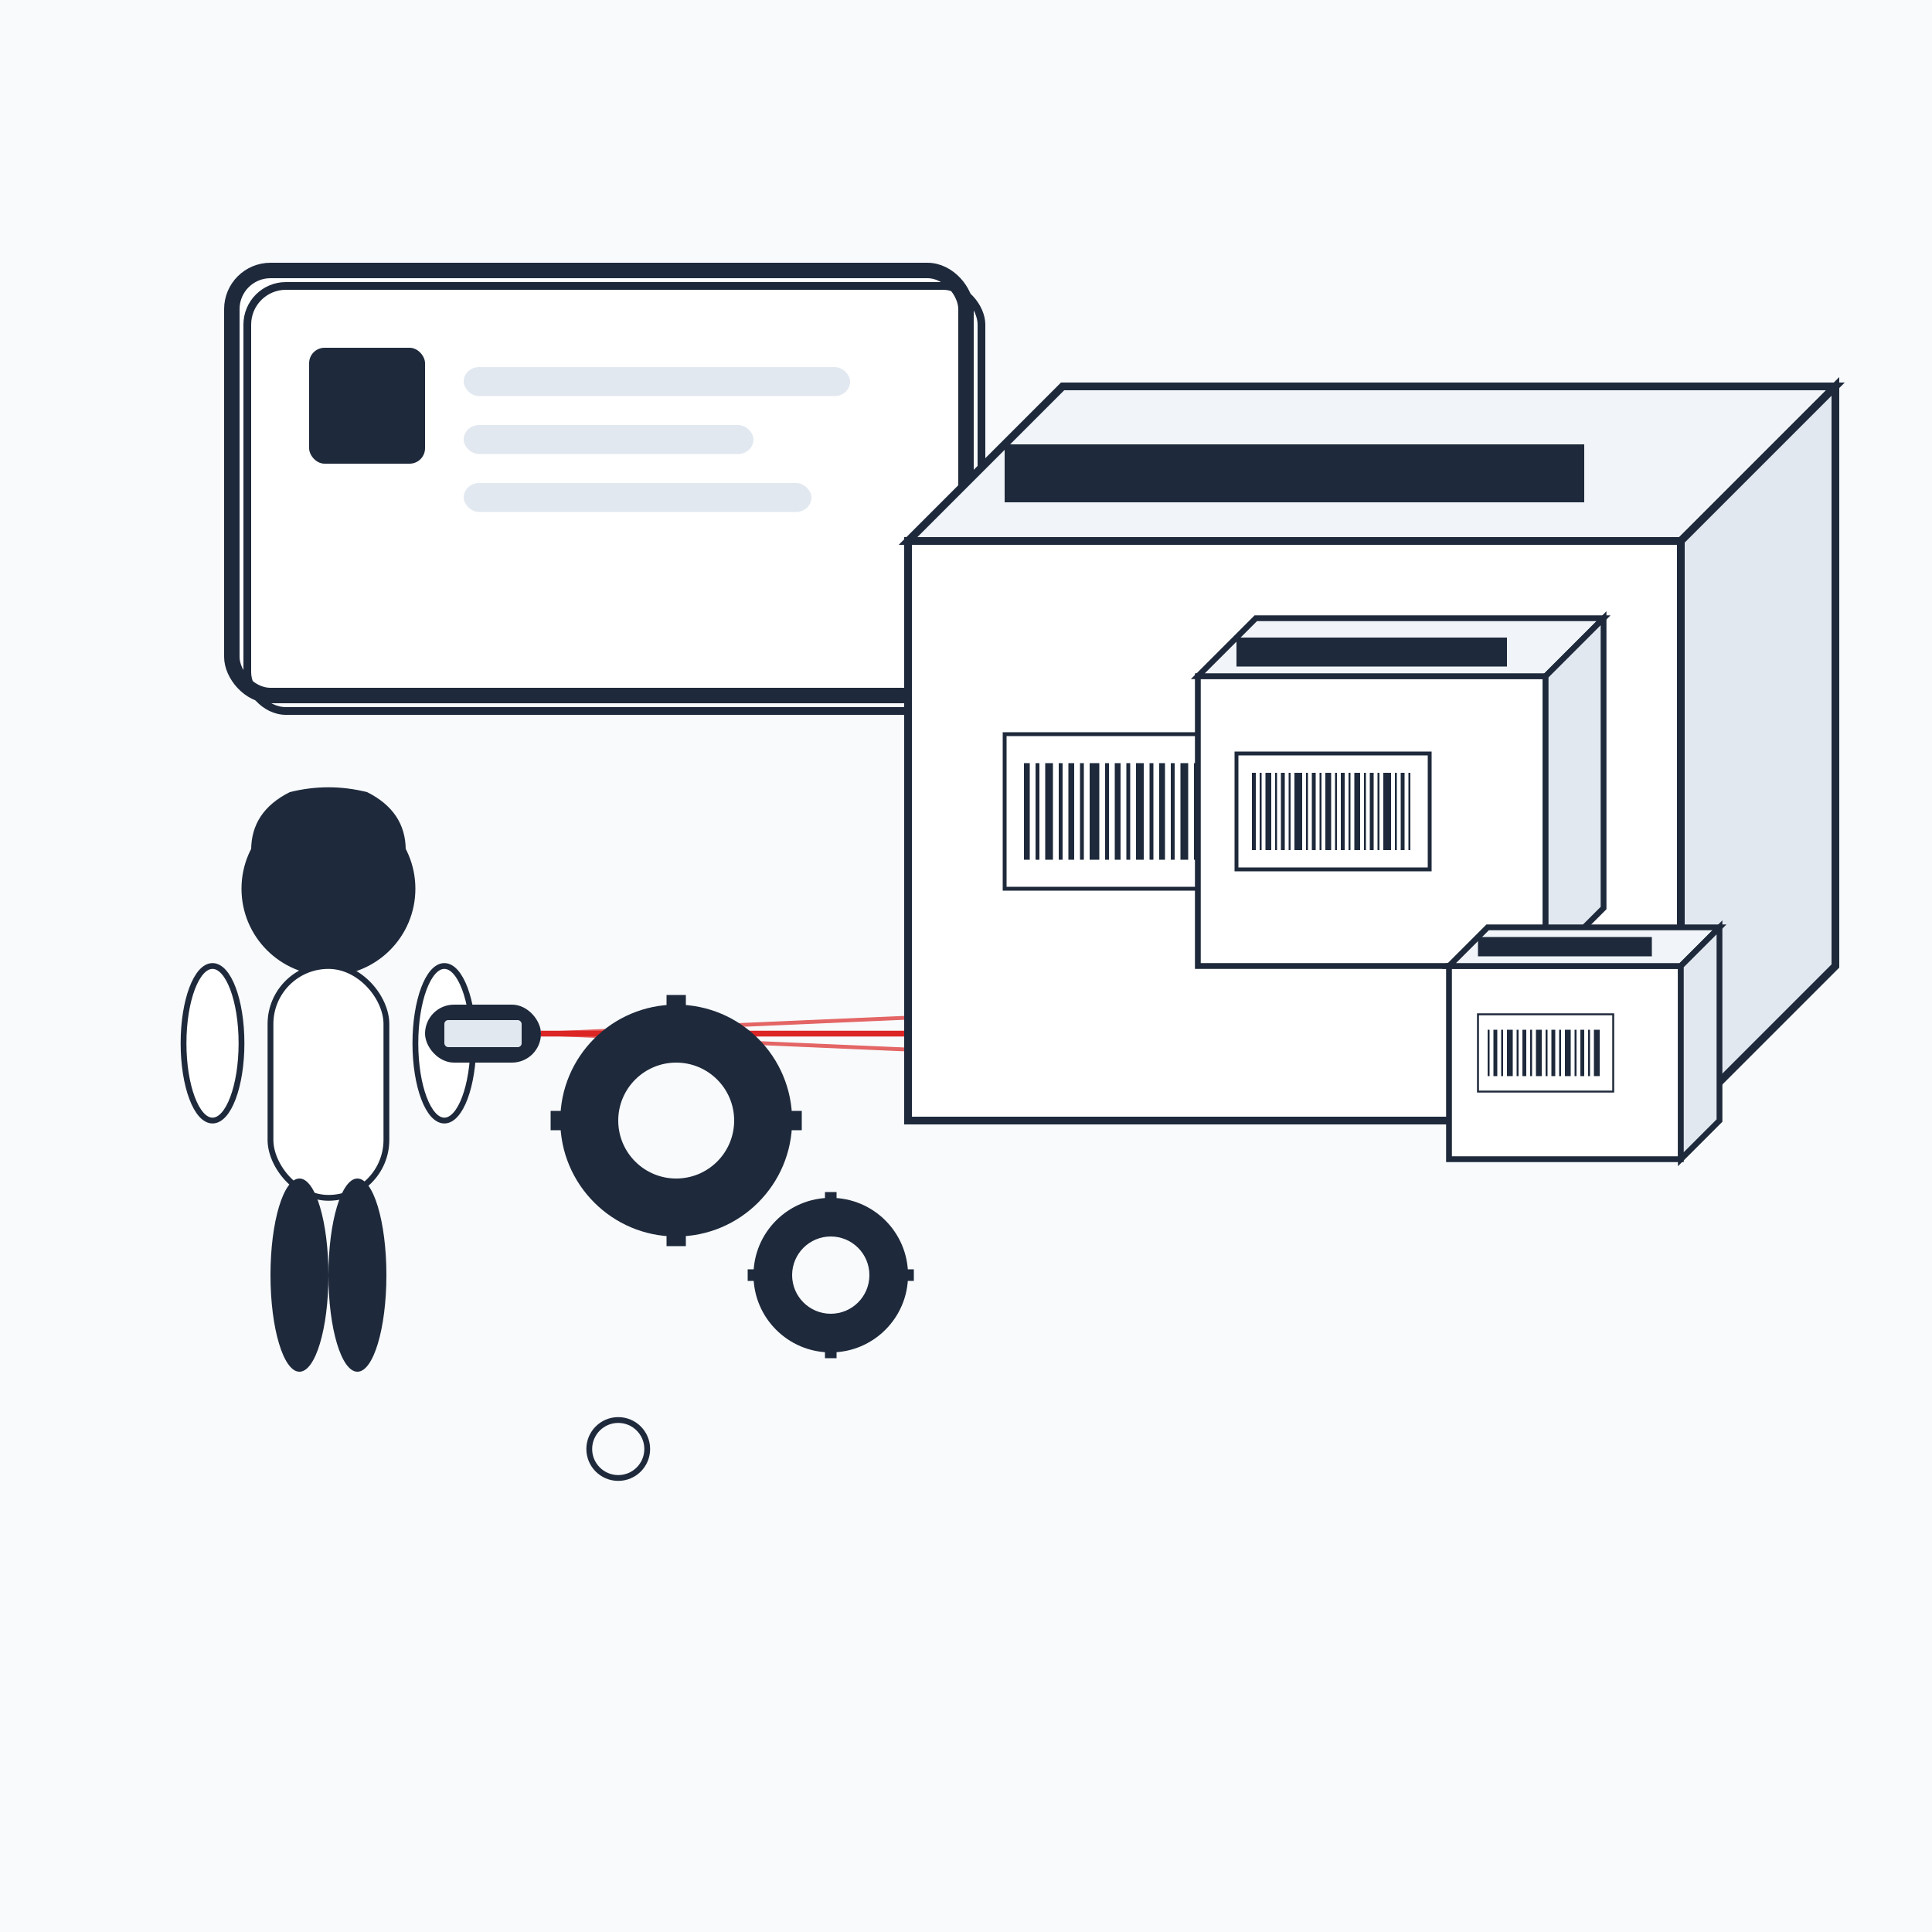 <svg xmlns="http://www.w3.org/2000/svg" viewBox="0 0 1000 1000">
  <!-- Background -->
  <rect width="1000" height="1000" fill="#f8fafc"/>
  
  <!-- ID Card/Interface -->
  <g transform="translate(120, 140)">
    <rect x="0" y="0" width="380" height="220" rx="20" fill="#ffffff" stroke="#1e293b" stroke-width="8"/>
    <rect x="0" y="0" width="380" height="220" rx="20" fill="none" stroke="#1e293b" stroke-width="4" transform="translate(8, 8)"/>
    
    <!-- ID Card elements -->
    <rect x="40" y="40" width="60" height="60" rx="8" fill="#1e293b"/>
    <rect x="120" y="50" width="200" height="15" rx="8" fill="#e2e8f0"/>
    <rect x="120" y="80" width="150" height="15" rx="8" fill="#e2e8f0"/>
    <rect x="120" y="110" width="180" height="15" rx="8" fill="#e2e8f0"/>
  </g>
  
  <!-- Person -->
  <g transform="translate(50, 380)">
    <!-- Head -->
    <circle cx="120" cy="80" r="45" fill="#1e293b"/>
    <!-- Hair -->
    <path d="M80 60 Q120 20 160 60 Q160 40 140 30 Q120 25 100 30 Q80 40 80 60" fill="#1e293b"/>
    
    <!-- Body -->
    <rect x="90" y="120" width="60" height="120" rx="30" fill="#ffffff" stroke="#1e293b" stroke-width="3"/>
    
    <!-- Arms -->
    <ellipse cx="60" cy="160" rx="15" ry="40" fill="#ffffff" stroke="#1e293b" stroke-width="3"/>
    <ellipse cx="180" cy="160" rx="15" ry="40" fill="#ffffff" stroke="#1e293b" stroke-width="3"/>
    
    <!-- Legs -->
    <ellipse cx="105" cy="280" rx="15" ry="50" fill="#1e293b"/>
    <ellipse cx="135" cy="280" rx="15" ry="50" fill="#1e293b"/>
    
    <!-- Barcode Scanner in hand -->
    <g transform="translate(170, 140)">
      <rect x="0" y="0" width="60" height="30" rx="15" fill="#1e293b"/>
      <rect x="10" y="8" width="40" height="14" rx="2" fill="#e2e8f0"/>
      <!-- Scanner beam -->
      <line x1="60" y1="15" x2="300" y2="15" stroke="#dc2626" stroke-width="3"/>
      <line x1="60" y1="15" x2="290" y2="5" stroke="#dc2626" stroke-width="2" opacity="0.7"/>
      <line x1="60" y1="15" x2="290" y2="25" stroke="#dc2626" stroke-width="2" opacity="0.7"/>
    </g>
  </g>
  
  <!-- Large Box -->
  <g transform="translate(470, 180)">
    <!-- Main box -->
    <rect x="0" y="100" width="400" height="300" fill="#ffffff" stroke="#1e293b" stroke-width="4"/>
    <!-- Top face -->
    <path d="M0 100 L80 20 L480 20 L400 100 Z" fill="#f1f5f9" stroke="#1e293b" stroke-width="4"/>
    <!-- Right face -->
    <path d="M400 100 L480 20 L480 320 L400 400 Z" fill="#e2e8f0" stroke="#1e293b" stroke-width="4"/>
    <!-- Top flap -->
    <rect x="50" y="50" width="300" height="30" fill="#1e293b"/>
    
    <!-- Barcode on box -->
    <g transform="translate(50, 200)">
      <rect x="0" y="0" width="150" height="80" fill="#ffffff" stroke="#1e293b" stroke-width="2"/>
      <!-- Barcode lines -->
      <rect x="10" y="15" width="3" height="50" fill="#1e293b"/>
      <rect x="16" y="15" width="2" height="50" fill="#1e293b"/>
      <rect x="21" y="15" width="4" height="50" fill="#1e293b"/>
      <rect x="28" y="15" width="2" height="50" fill="#1e293b"/>
      <rect x="33" y="15" width="3" height="50" fill="#1e293b"/>
      <rect x="39" y="15" width="2" height="50" fill="#1e293b"/>
      <rect x="44" y="15" width="5" height="50" fill="#1e293b"/>
      <rect x="52" y="15" width="2" height="50" fill="#1e293b"/>
      <rect x="57" y="15" width="3" height="50" fill="#1e293b"/>
      <rect x="63" y="15" width="2" height="50" fill="#1e293b"/>
      <rect x="68" y="15" width="4" height="50" fill="#1e293b"/>
      <rect x="75" y="15" width="2" height="50" fill="#1e293b"/>
      <rect x="80" y="15" width="3" height="50" fill="#1e293b"/>
      <rect x="86" y="15" width="2" height="50" fill="#1e293b"/>
      <rect x="91" y="15" width="4" height="50" fill="#1e293b"/>
      <rect x="98" y="15" width="2" height="50" fill="#1e293b"/>
      <rect x="103" y="15" width="3" height="50" fill="#1e293b"/>
      <rect x="109" y="15" width="2" height="50" fill="#1e293b"/>
      <rect x="114" y="15" width="5" height="50" fill="#1e293b"/>
      <rect x="122" y="15" width="2" height="50" fill="#1e293b"/>
      <rect x="127" y="15" width="3" height="50" fill="#1e293b"/>
      <rect x="133" y="15" width="2" height="50" fill="#1e293b"/>
    </g>
  </g>
  
  <!-- Medium Box -->
  <g transform="translate(620, 350)">
    <rect x="0" y="0" width="180" height="150" fill="#ffffff" stroke="#1e293b" stroke-width="3"/>
    <path d="M0 0 L30 -30 L210 -30 L180 0 Z" fill="#f1f5f9" stroke="#1e293b" stroke-width="3"/>
    <path d="M180 0 L210 -30 L210 120 L180 150 Z" fill="#e2e8f0" stroke="#1e293b" stroke-width="3"/>
    <rect x="20" y="-20" width="140" height="15" fill="#1e293b"/>
    
    <!-- Barcode -->
    <g transform="translate(20, 40)">
      <rect x="0" y="0" width="100" height="60" fill="#ffffff" stroke="#1e293b" stroke-width="2"/>
      <!-- Smaller barcode lines -->
      <rect x="8" y="10" width="2" height="40" fill="#1e293b"/>
      <rect x="12" y="10" width="1" height="40" fill="#1e293b"/>
      <rect x="15" y="10" width="3" height="40" fill="#1e293b"/>
      <rect x="20" y="10" width="1" height="40" fill="#1e293b"/>
      <rect x="23" y="10" width="2" height="40" fill="#1e293b"/>
      <rect x="27" y="10" width="1" height="40" fill="#1e293b"/>
      <rect x="30" y="10" width="4" height="40" fill="#1e293b"/>
      <rect x="36" y="10" width="1" height="40" fill="#1e293b"/>
      <rect x="39" y="10" width="2" height="40" fill="#1e293b"/>
      <rect x="43" y="10" width="1" height="40" fill="#1e293b"/>
      <rect x="46" y="10" width="3" height="40" fill="#1e293b"/>
      <rect x="51" y="10" width="1" height="40" fill="#1e293b"/>
      <rect x="54" y="10" width="2" height="40" fill="#1e293b"/>
      <rect x="58" y="10" width="1" height="40" fill="#1e293b"/>
      <rect x="61" y="10" width="3" height="40" fill="#1e293b"/>
      <rect x="66" y="10" width="1" height="40" fill="#1e293b"/>
      <rect x="69" y="10" width="2" height="40" fill="#1e293b"/>
      <rect x="73" y="10" width="1" height="40" fill="#1e293b"/>
      <rect x="76" y="10" width="4" height="40" fill="#1e293b"/>
      <rect x="82" y="10" width="1" height="40" fill="#1e293b"/>
      <rect x="85" y="10" width="2" height="40" fill="#1e293b"/>
      <rect x="89" y="10" width="1" height="40" fill="#1e293b"/>
    </g>
  </g>
  
  <!-- Small Box -->
  <g transform="translate(750, 500)">
    <rect x="0" y="0" width="120" height="100" fill="#ffffff" stroke="#1e293b" stroke-width="3"/>
    <path d="M0 0 L20 -20 L140 -20 L120 0 Z" fill="#f1f5f9" stroke="#1e293b" stroke-width="3"/>
    <path d="M120 0 L140 -20 L140 80 L120 100 Z" fill="#e2e8f0" stroke="#1e293b" stroke-width="3"/>
    <rect x="15" y="-15" width="90" height="10" fill="#1e293b"/>
    
    <!-- Small barcode -->
    <g transform="translate(15, 25)">
      <rect x="0" y="0" width="70" height="40" fill="#ffffff" stroke="#1e293b" stroke-width="1"/>
      <rect x="5" y="8" width="1" height="24" fill="#1e293b"/>
      <rect x="8" y="8" width="2" height="24" fill="#1e293b"/>
      <rect x="12" y="8" width="1" height="24" fill="#1e293b"/>
      <rect x="15" y="8" width="3" height="24" fill="#1e293b"/>
      <rect x="20" y="8" width="1" height="24" fill="#1e293b"/>
      <rect x="23" y="8" width="2" height="24" fill="#1e293b"/>
      <rect x="27" y="8" width="1" height="24" fill="#1e293b"/>
      <rect x="30" y="8" width="3" height="24" fill="#1e293b"/>
      <rect x="35" y="8" width="1" height="24" fill="#1e293b"/>
      <rect x="38" y="8" width="2" height="24" fill="#1e293b"/>
      <rect x="42" y="8" width="1" height="24" fill="#1e293b"/>
      <rect x="45" y="8" width="3" height="24" fill="#1e293b"/>
      <rect x="50" y="8" width="1" height="24" fill="#1e293b"/>
      <rect x="53" y="8" width="2" height="24" fill="#1e293b"/>
      <rect x="57" y="8" width="1" height="24" fill="#1e293b"/>
      <rect x="60" y="8" width="3" height="24" fill="#1e293b"/>
    </g>
  </g>
  
  <!-- Gears -->
  <g transform="translate(350, 580)">
    <!-- Large gear -->
    <circle cx="0" cy="0" r="60" fill="#1e293b"/>
    <circle cx="0" cy="0" r="30" fill="#f8fafc"/>
    <!-- Gear teeth -->
    <rect x="-5" y="-65" width="10" height="10" fill="#1e293b"/>
    <rect x="-5" y="55" width="10" height="10" fill="#1e293b"/>
    <rect x="-65" y="-5" width="10" height="10" fill="#1e293b"/>
    <rect x="55" y="-5" width="10" height="10" fill="#1e293b"/>
    <rect x="-45" y="-45" width="10" height="10" fill="#1e293b" transform="rotate(45)"/>
    <rect x="35" y="-45" width="10" height="10" fill="#1e293b" transform="rotate(-45)"/>
    <rect x="-45" y="35" width="10" height="10" fill="#1e293b" transform="rotate(-45)"/>
    <rect x="35" y="35" width="10" height="10" fill="#1e293b" transform="rotate(45)"/>
    
    <!-- Small gear -->
    <g transform="translate(80, 80)">
      <circle cx="0" cy="0" r="40" fill="#1e293b"/>
      <circle cx="0" cy="0" r="20" fill="#f8fafc"/>
      <rect x="-3" y="-43" width="6" height="6" fill="#1e293b"/>
      <rect x="-3" y="37" width="6" height="6" fill="#1e293b"/>
      <rect x="-43" y="-3" width="6" height="6" fill="#1e293b"/>
      <rect x="37" y="-3" width="6" height="6" fill="#1e293b"/>
      <rect x="-30" y="-30" width="6" height="6" fill="#1e293b" transform="rotate(45)"/>
      <rect x="24" y="-30" width="6" height="6" fill="#1e293b" transform="rotate(-45)"/>
      <rect x="-30" y="24" width="6" height="6" fill="#1e293b" transform="rotate(-45)"/>
      <rect x="24" y="24" width="6" height="6" fill="#1e293b" transform="rotate(45)"/>
    </g>
  </g>
  
  <!-- Small circle element -->
  <circle cx="320" cy="750" r="15" fill="none" stroke="#1e293b" stroke-width="3"/>
</svg>